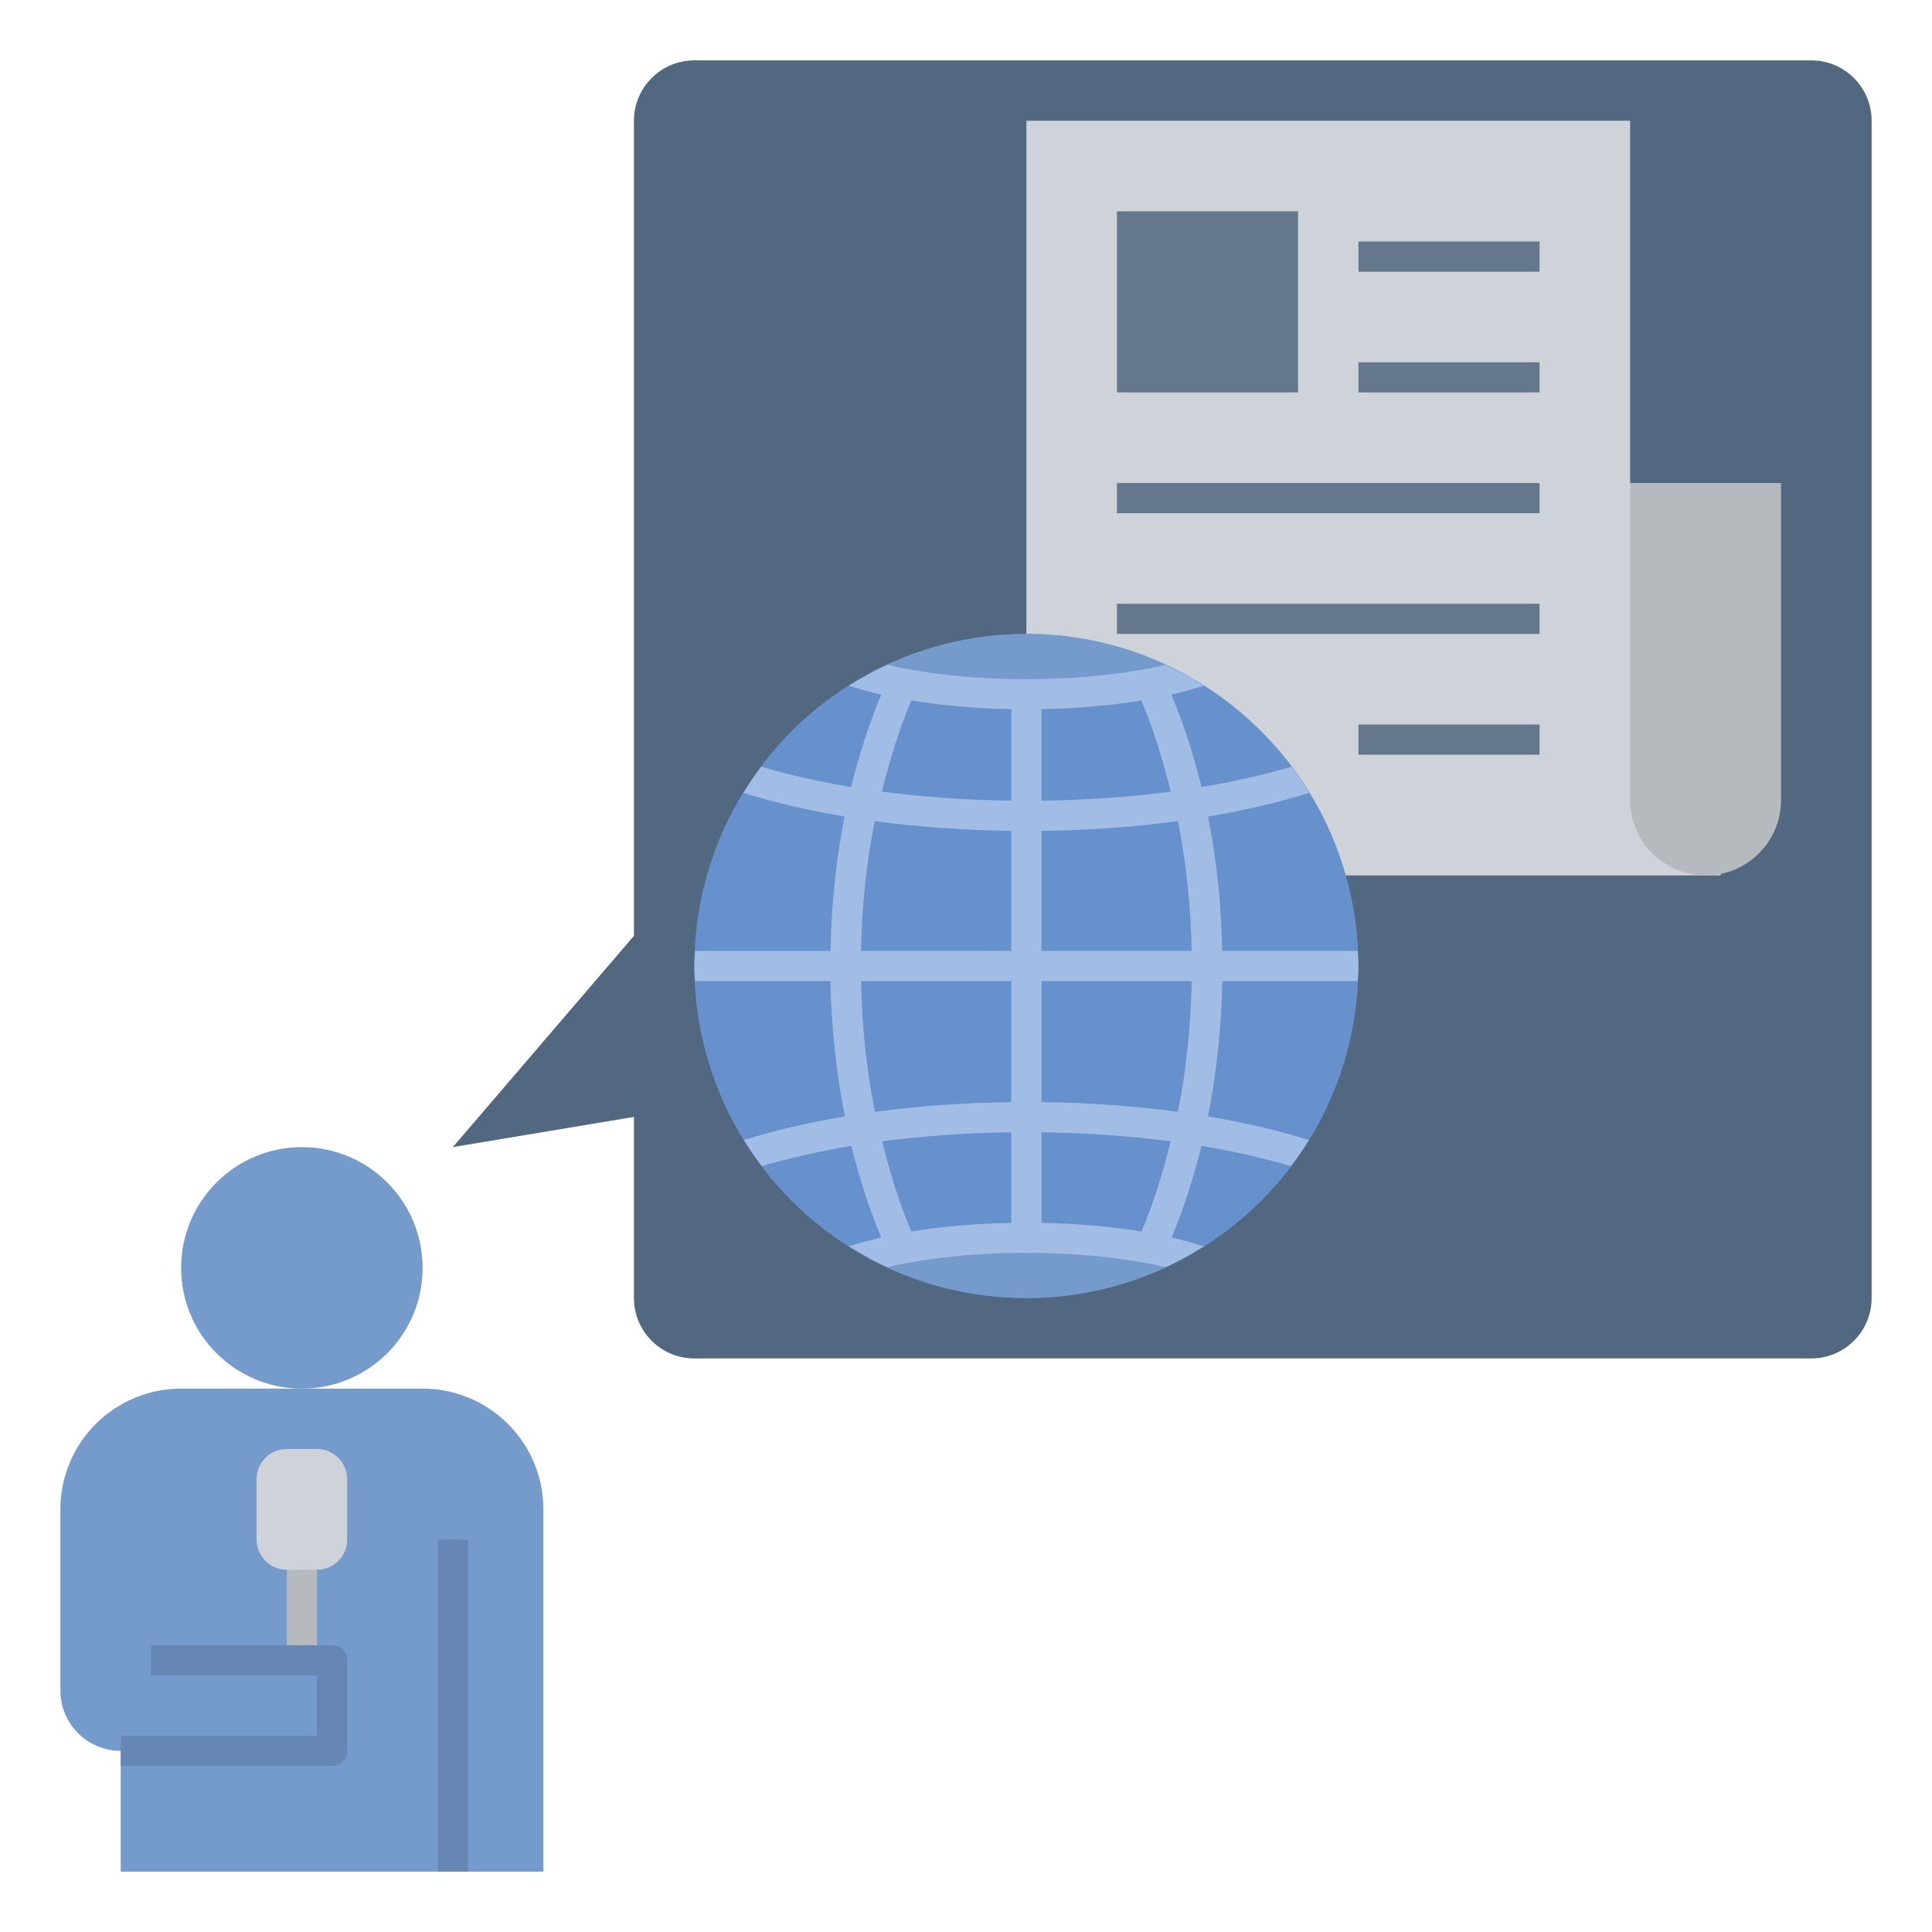 <svg version="1.1" id="Layer_1_1_" xmlns="http://www.w3.org/2000/svg" xmlns:xlink="http://www.w3.org/1999/xlink" x="0px" y="0px" viewBox="0 0 64 64" style="enable-background:new 0 0 64 64;" xml:space="preserve">
<path style="fill:#526880;" d="M23,45h37c1.105,0,2-0.895,2-2V4c0-1.105-0.895-2-2-2H23c-1.105,0-2,0.895-2,2v27l-6,7l6-1v6
	C21,44.105,21.895,45,23,45z" id="id_158"></path>
<g>
<polygon style="fill:#CDD3D9;" points="57,29 34,29 34,4 54,4 54,16 57,16 	" id="id_159"></polygon>
</g>
<g>
<rect x="37" y="7" style="fill:#64778C;" width="6" height="6" id="id_160"></rect>
</g>
<g>
<path style="fill:#B5BABF;" d="M56.5,29L56.5,29c-1.381,0-2.5-1.119-2.5-2.5V16h5v10.5C59,27.881,57.881,29,56.5,29z" id="id_161"></path>
</g>
<g>
<rect x="45" y="8" style="fill:#64778C;" width="6" height="1" id="id_162"></rect>
</g>
<g>
<rect x="45" y="12" style="fill:#64778C;" width="6" height="1" id="id_163"></rect>
</g>
<g>
<rect x="37" y="20" style="fill:#64778C;" width="14" height="1" id="id_164"></rect>
</g>
<g>
<rect x="45" y="24" style="fill:#64778C;" width="6" height="1" id="id_165"></rect>
</g>
<g>
<rect x="37" y="16" style="fill:#64778C;" width="14" height="1" id="id_166"></rect>
</g>
<circle style="fill:#6691CC;" cx="34" cy="32" r="11" id="id_167"></circle>
<path style="fill:#759ACC;" d="M18,62V50c0-2.209-1.791-4-4-4h-4H6c-2.209,0-4,1.791-4,4v6c0,1.105,0.895,2,2,2v4H18z" id="id_168"></path>
<circle style="fill:#759ACC;" cx="10" cy="42" r="4" id="id_169"></circle>
<g>
<rect x="9.5" y="51" style="fill:#B5BABF;" width="1" height="4" id="id_170"></rect>
</g>
<g>
<rect x="14.5" y="51" style="fill:#6687B3;" width="1" height="11" id="id_171"></rect>
</g>
<path style="fill:#759ACC;" d="M33.972,23c2.053,0,3.904-0.265,5.235-0.69C37.657,21.475,35.884,21,34,21
	c-1.866,0-3.622,0.468-5.161,1.288C30.098,22.628,31.793,23,33.972,23z" id="id_172"></path>
<path style="fill:#759ACC;" d="M34.01,41c-2.047,0-3.894,0.264-5.224,0.686C30.338,42.524,32.113,43,34,43
	c1.871,0,3.632-0.47,5.174-1.294C38.057,41.391,36.256,41,34.01,41z" id="id_173"></path>
<path style="fill:#A1BDE6;" d="M40.017,27.049c1.204-0.202,2.332-0.466,3.355-0.786c-0.183-0.298-0.379-0.587-0.589-0.865
	c-0.917,0.271-1.917,0.497-2.98,0.674c-0.261-1.069-0.597-2.093-0.998-3.064c0.382-0.087,0.737-0.187,1.074-0.294
	c-0.405-0.257-0.828-0.487-1.266-0.69C37.294,22.327,35.679,22.5,34,22.5c-1.679,0-3.294-0.173-4.614-0.475
	c-0.438,0.203-0.861,0.433-1.266,0.69c0.336,0.107,0.69,0.206,1.071,0.293c-0.401,0.971-0.736,1.995-0.997,3.064
	c-1.062-0.177-2.061-0.403-2.978-0.674c-0.21,0.279-0.406,0.567-0.589,0.865c1.023,0.32,2.15,0.583,3.353,0.786
	c-0.285,1.432-0.441,2.927-0.469,4.452h-4.486C23.018,31.667,23,31.831,23,32s0.018,0.333,0.025,0.5h4.486
	c0.029,1.535,0.188,3.041,0.476,4.483c-1.199,0.201-2.323,0.463-3.344,0.781c0.184,0.298,0.382,0.587,0.593,0.865
	c0.913-0.269,1.908-0.493,2.965-0.669c0.259,1.058,0.593,2.072,0.99,3.033c-0.381,0.087-0.735,0.186-1.071,0.293
	c0.405,0.257,0.828,0.487,1.266,0.69C30.707,41.673,32.322,41.5,34,41.5c1.678,0,3.293,0.173,4.613,0.476
	c0.439-0.203,0.862-0.433,1.267-0.69c-0.335-0.106-0.688-0.205-1.067-0.292c0.396-0.962,0.729-1.976,0.988-3.034
	c1.056,0.176,2.05,0.4,2.963,0.669c0.211-0.279,0.409-0.567,0.593-0.865c-1.02-0.318-2.143-0.58-3.342-0.781
	c0.288-1.442,0.446-2.948,0.474-4.483h4.486C44.982,32.333,45,32.169,45,32s-0.018-0.333-0.025-0.5h-4.487
	C40.459,29.976,40.302,28.481,40.017,27.049z M33.5,40.509c-1.174,0.022-2.297,0.119-3.312,0.287
	c-0.399-0.938-0.705-1.949-0.965-2.988c1.356-0.179,2.793-0.281,4.277-0.299V40.509z M33.5,36.509
	c-1.566,0.019-3.085,0.129-4.516,0.323c-0.281-1.391-0.431-2.846-0.461-4.332H33.5V36.509z M33.5,31.5h-4.977
	c0.029-1.474,0.176-2.919,0.453-4.3c1.434,0.194,2.955,0.304,4.524,0.324V31.5z M33.5,26.523c-1.487-0.019-2.927-0.121-4.285-0.3
	c0.261-1.05,0.57-2.072,0.973-3.019c1.015,0.168,2.138,0.265,3.312,0.287V26.523z M34.5,23.491c1.174-0.022,2.298-0.12,3.314-0.287
	l-0.005,0.002c0.403,0.947,0.711,1.968,0.973,3.018c-1.357,0.179-2.796,0.281-4.283,0.3V23.491z M34.5,27.523
	c1.568-0.019,3.089-0.129,4.521-0.323c0.278,1.381,0.425,2.826,0.455,4.3H34.5V27.523z M37.816,40.797
	c-1.017-0.168-2.141-0.266-3.316-0.288v-3c1.485,0.019,2.923,0.121,4.28,0.3C38.52,38.848,38.214,39.859,37.816,40.797z
	 M39.018,36.832c-1.432-0.194-2.951-0.304-4.518-0.323V32.5h4.977C39.448,33.986,39.299,35.441,39.018,36.832z" id="id_174"></path>
<path style="fill:#CDD3D9;" d="M10.5,52h-1c-0.552,0-1-0.448-1-1v-2c0-0.552,0.448-1,1-1h1c0.552,0,1,0.448,1,1v2
	C11.5,51.552,11.052,52,10.5,52z" id="id_175"></path>
<g>
<path style="fill:#6687B3;" d="M11,58.5H4v-1h6.5v-2H5v-1h6c0.276,0,0.5,0.224,0.5,0.5v3C11.5,58.276,11.276,58.5,11,58.5z" id="id_176"></path>
</g>
</svg>